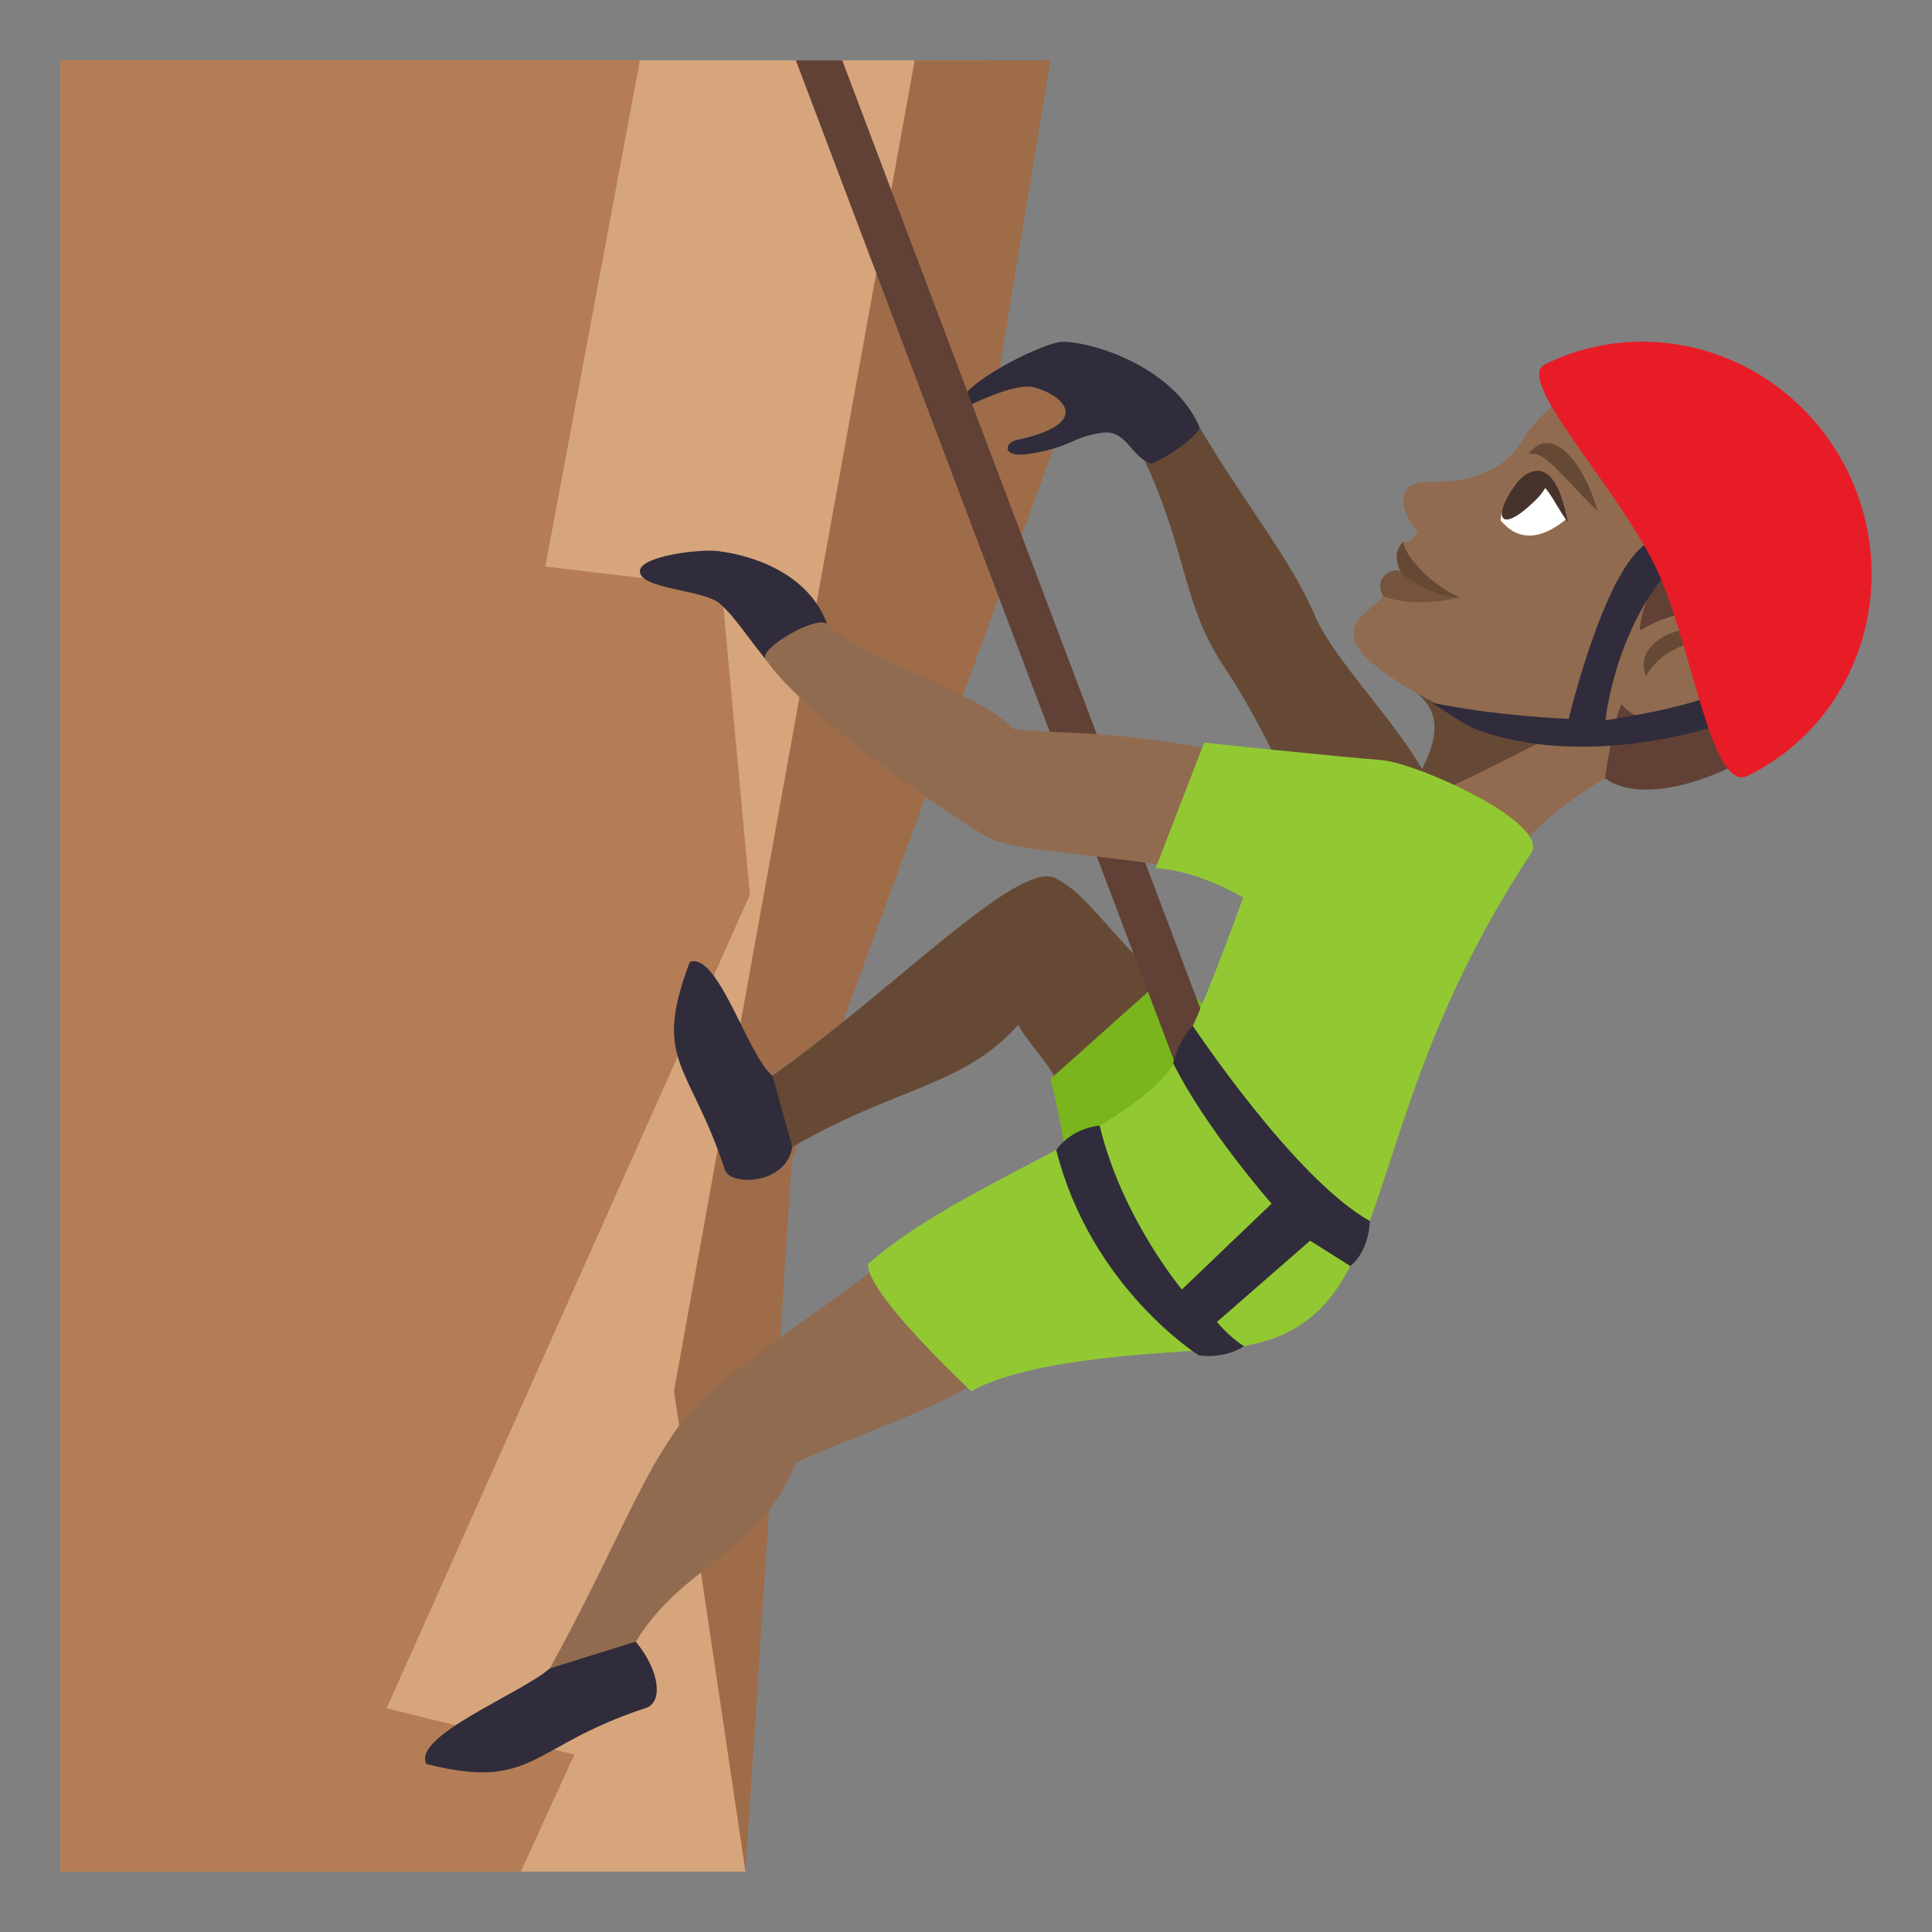 <?xml version="1.0" encoding="utf-8"?>
<!-- Generator: Adobe Illustrator 15.0.0, SVG Export Plug-In . SVG Version: 6.00 Build 0)  -->
<!DOCTYPE svg PUBLIC "-//W3C//DTD SVG 1.1//EN" "http://www.w3.org/Graphics/SVG/1.1/DTD/svg11.dtd">
<svg version="1.1" id="Layer_1" xmlns="http://www.w3.org/2000/svg" xmlns:xlink="http://www.w3.org/1999/xlink" x="0px" y="0px"
	 width="64px" height="64px" viewBox="0 0 64 64" enable-background="new 0 0 64 64" xml:space="preserve">
<rect x="0" y="0" width="64" height="64" fill="#808080" stroke="none"/>
<path fill="#916B50" d="M55.622,24.569c0,0-3.883,1.498-5.541,3.839C42.823,25.719,52.411,20.171,55.622,24.569z"/>
<path fill="#664935" d="M46.4,22.647c4.094,1.867-5.279,7.073,6.595,0.922L46.4,22.647z"/>
<path fill="#916B50" d="M59.675,15.361c-4.399-4.399-7.904-2.964-9.245-0.775c-0.671,1.094-1.843,1.4-3.134,1.38
	c-1.226-0.02-0.82,1.158-0.338,1.64c-0.206,0.442-0.478,0.346-0.478,0.346s0.182,1.029-0.091,1.045
	c-0.188-0.188-0.699-0.004-0.523,0.511c0.193,0.568-2.069,1.026-0.426,2.446c1.332,1.149,4.168,2.344,4.754,2.385
	c0.67,0.046,3.261-0.833,3.261-0.833C56.165,25.44,62.824,25.466,59.675,15.361z"/>
<path fill="#664935" d="M54.696,21.417c0.612-0.665,1.688-0.737,2.235-0.234c0,0-1.665-0.077-2.409,1.214
	C54.522,22.397,54.27,21.881,54.696,21.417z"/>
<path fill="#614036" d="M52.198,12.951c7.749,3.237,2.221,5.001,2.127,7.936c2.129-1.262,3.723-0.34,3.123,1.079
	c-0.684,1.621-2.878,2.47-3.729,1.362c-0.27,0.486-0.552,2.448-0.552,2.448c2.628,2.018,13.423-4.31,6.442-11.292
	C57.024,11.897,53.599,10.6,52.198,12.951z"/>
<path fill="#75543D" d="M48.353,19.789c-1.215,0.29-2.072,0.144-2.537-0.042c-0.363-0.685,0.428-1.016,0.672-0.772
	C46.674,19.163,47.212,19.314,48.353,19.789z"/>
<path fill="#664935" d="M48.353,19.789c-0.901,0.019-1.918-0.781-1.918-0.781c-0.092-0.177-0.355-0.654,0.046-1.057
	C46.536,18.416,47.415,19.389,48.353,19.789z"/>
<path fill-rule="evenodd" clip-rule="evenodd" fill="#664935" d="M50.614,15.054c0.551-0.146,0.917,0.507,2.313,1.884
	C52.521,15.477,51.466,13.948,50.614,15.054z"/>
<path fill="#FFFFFF" d="M51.87,17.21c-1.326,1.073-1.975,0.219-2.154,0.04C49.628,16.884,50.917,14.2,51.87,17.21z"/>
<path fill="#45332C" d="M50.19,16.074c-0.777,1.075-0.511,1.679,0.707,0.464C51.792,15.646,50.813,15.209,50.19,16.074z"/>
<path fill-rule="evenodd" clip-rule="evenodd" fill="#45332C" d="M50.435,15.801c1.018-0.756,1.361,0.808,1.504,1.503
	C51.392,16.557,51.231,15.825,50.435,15.801z"/>
<polygon fill="#D6A57C" points="32.74,2 25.661,37.273 24.694,62 2,62 2,2 "/>
<polygon fill="#9E6C49" points="34.8,2 33.063,12.51 35.762,12.51 26.23,38.451 24.694,62 22.327,46.082 30.3,2 "/>
<polygon fill="#B47D56" points="21.197,2 18.065,18.768 23.904,19.458 24.841,29.64 12.807,56.59 19.026,58.123 17.252,62 2,62 2,2 
	"/>
<path fill="#664935" d="M34.989,29.101c-1.252-0.689-5.464,3.815-9.739,6.772c-0.259,0.178,0.729,2.279,0.998,2.121
	C29.695,36,31.886,36,33.739,33.947c0.281,0.594,1.035,1.26,1.414,2.133c0.264,0.602,4.4-2.469,3.889-2.967
	C36.312,30.455,36.089,29.707,34.989,29.101z"/>
<path fill="#664935" d="M44.873,28.228c-2.273-1.339-2.237-2.993-4.354-6.187c-1.36-2.051-1.197-3.816-2.651-6.896
	c-0.106-0.225,1.423-1.754,1.547-1.537c1.743,3.029,3.296,4.799,4.135,6.77c0.785,1.834,3.644,4.369,4.182,6.52
	C47.853,27.38,45.354,28.509,44.873,28.228z"/>
<path fill="#302C3B" d="M31.833,13.555c-0.426-0.645,2.657-2.197,3.333-2.229c0.845-0.037,3.637,0.727,4.558,2.793
	c0.109,0.244-1.192,1.139-1.595,1.236c-0.658-0.209-0.816-1.133-1.612-1.021c-1.035,0.146-0.971,0.469-2.431,0.703
	c-0.912,0.146-0.818-0.373-0.412-0.461c2.341-0.496,1.705-1.328,0.851-1.654C34.192,12.795,33.868,12.575,31.833,13.555z"/>
<path fill="#302C3B" d="M25.589,35.637c-0.817-0.656-1.797-4.108-2.737-3.772c-1.261,3.311,0,3.35,1.164,6.895
	c0.172,0.525,2.021,0.504,2.232-0.766L25.589,35.637z"/>
<path fill="#7AB51D" d="M40.464,34.156c-0.229-0.77-1.77-1.891-1.77-1.891s-2.238,1.992-3.895,3.477c0,0,0.541,2.057,0.557,3.336
	C35.384,41.258,41.095,36.293,40.464,34.156z"/>
<path fill="#614036" d="M39.703,37.283L26.364,2h1.537l13.42,35.535C41.278,37.66,39.087,39.201,39.703,37.283z"/>
<path fill="#302C3B" d="M21.199,18.897c0.053-0.477,1.979-0.721,2.592-0.641c0.273,0.035,2.842,0.336,3.611,2.42
	c0.139,0.377-1.598,1.666-1.892,1.332c-0.657-0.746-1.146-1.578-1.682-2.027C23.283,19.526,21.13,19.514,21.199,18.897z"/>
<path fill="#916B50" d="M25.361,21.834c1.35,2.006,6.656,5.527,7.378,5.909c0.799,0.424,2.435,0.42,6.105,0.961
	c0.711,0.105,2.043-3.749,1.338-3.878c-3.871-0.707-5.035-0.473-6.627-0.686c-1.087-1.213-5.029-2.322-6.153-3.465
	C27.086,20.354,25.121,21.479,25.361,21.834z"/>
<path fill="#916B50" d="M18.213,55.27c2.432-4.41,3.27-7.17,5.043-8.91c1.272-1.248,4.026-2.992,5.857-4.449
	c0.598-0.475,4.164,3.174,3.559,3.641c-1.383,1.068-4.672,2.111-6.307,2.898c-1.157,3-3.715,3.338-5.302,5.93
	C20.887,54.666,18.043,55.578,18.213,55.27z"/>
<path fill="#302C3B" d="M18.213,55.27c-0.981,0.848-4.555,2.23-4.092,3.164c3.588,0.908,3.42-0.596,7.277-1.855
	c0.549-0.18,0.492-1.178-0.336-2.199L18.213,55.27z"/>
<path fill="#92C932" d="M39.888,24.602l-1.605,4.161c1.422,0.066,2.896,0.969,2.896,0.969s-1.635,4.622-2.385,5.643
	c-1.625,2.219-6.943,3.799-10.035,6.488c-0.109,0.943,3.412,4.219,3.412,4.219c1.962-1.061,5.753-1.225,8.214-1.393
	c6.381-0.438,3.994-6.83,10.332-16.422c0.664-1.007-3.795-2.999-4.957-3.089C44.081,25.047,39.888,24.602,39.888,24.602z"/>
<path fill="#302C3B" d="M39.519,33.988c0,0,3.369,5.072,5.857,6.457c-0.037,1.064-0.645,1.494-0.645,1.494l-1.332-0.84l-3.084,2.691
	c0,0,0.326,0.43,0.895,0.809c-0.744,0.455-1.506,0.293-1.506,0.293s-3.568-2.24-4.715-6.801c0.551-0.75,1.438-0.805,1.438-0.805
	c0.734,3.059,2.725,5.43,2.725,5.43l2.971-2.844c0,0-2.189-2.488-3.262-4.658C39.11,34.326,39.519,33.988,39.519,33.988z"/>
<path fill="#302C3B" d="M57.146,23.951c0,0-0.136-1.074-0.366-0.959c-0.955,0.479-3.596,0.869-3.596,0.869s0.313-3.242,2.477-5.383
	c0.185-0.183-0.605-0.651-0.857-0.587c-1.52,0.39-2.838,5.923-2.838,5.923s-2.424-0.092-4.538-0.54c0,0,1.118,0.754,1.442,0.876
	C52.671,25.576,57.146,23.951,57.146,23.951z"/>
<path fill="#E81C27" d="M61.198,15.599c-1.857-3.763-6.344-5.342-10.021-3.527c-1.012,0.5,2.293,3.929,3.641,6.656
	c1.225,2.486,1.838,7.585,3.084,6.968C61.579,23.884,63.054,19.363,61.198,15.599z"/>
</svg>
